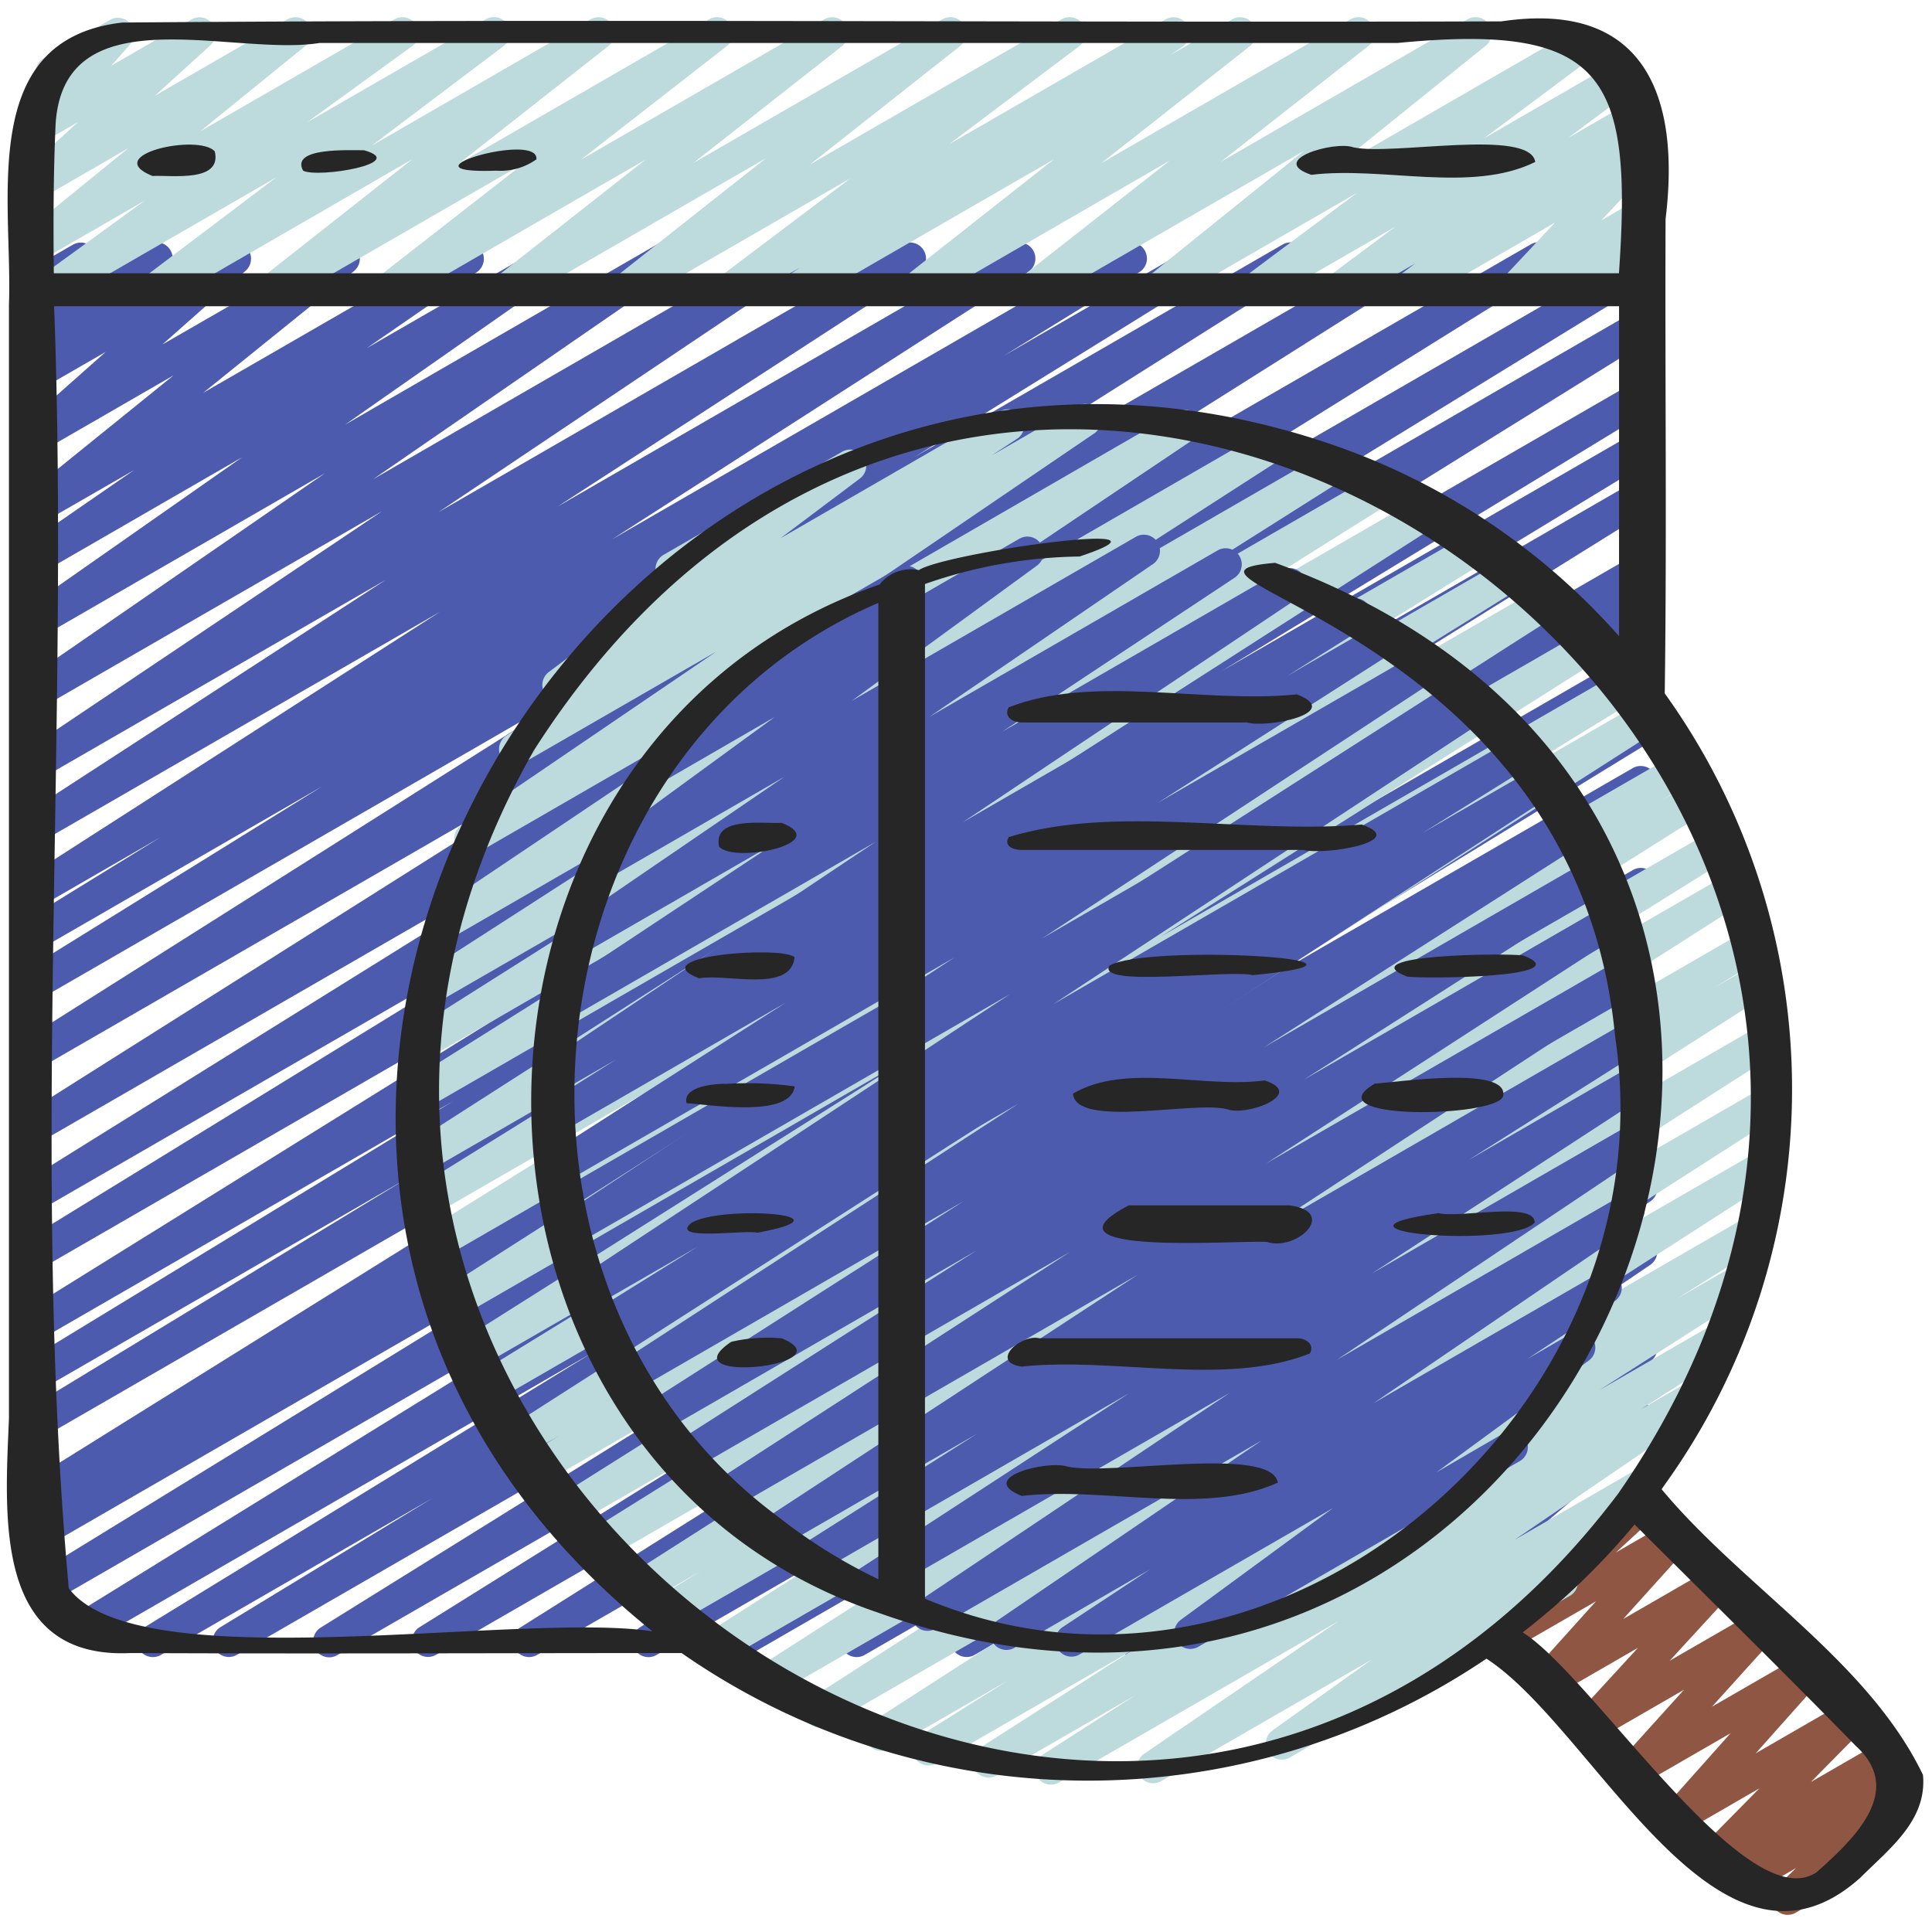 <svg id="Icons" height="512" viewBox="0 0 60 60" width="512" xmlns="http://www.w3.org/2000/svg"><path d="m10.227 51.47a.5.5 0 0 1 -.265-.925l14.749-9.17-17.368 10.025a.5.5 0 0 1 -.51-.859l6.587-4.008-8.43 4.867a.5.5 0 0 1 -.511-.859l13.911-8.526-15.598 9.005a.5.5 0 0 1 -.512-.859l19.711-12.172-20.391 11.773a.5.5 0 0 1 -.512-.859l18.212-11.186-18.02 10.405a.5.5 0 0 1 -.508-.861l.455-.273a.5.5 0 0 1 -.462-.888l24.759-15.43-24.245 14a.5.5 0 0 1 -.509-.86l11.806-7.174-11.297 6.524a.5.5 0 0 1 -.51-.859l13.32-8.112-12.811 7.4a.5.5 0 0 1 -.513-.857l23.648-14.695-23.135 13.357a.5.5 0 0 1 -.512-.859l18.259-11.217-17.748 10.246a.5.5 0 0 1 -.514-.857l21.21-13.2-20.696 11.945a.5.5 0 0 1 -.517-.852l21.34-13.47-20.824 12.019a.5.5 0 0 1 -.517-.855l18-11.38-17.483 10.095a.5.5 0 0 1 -.514-.858l9.248-5.732-8.734 5.042a.5.5 0 0 1 -.512-.861l4.223-2.6-3.712 2.144a.5.5 0 0 1 -.52-.854l12.912-8.29-12.392 7.149a.5.5 0 0 1 -.523-.849l11.23-7.293-10.708 6.18a.5.5 0 0 1 -.528-.848l11.126-7.466-10.6 6.118a.5.5 0 0 1 -.534-.845l9.35-6.446-8.815 5.09a.5.5 0 0 1 -.536-.842l6.783-4.748-6.247 3.607a.5.5 0 0 1 -.534-.844l3.423-2.363-2.889 1.663a.5.5 0 0 1 -.565-.822l4.683-3.784-4.119 2.377a.5.5 0 0 1 -.582-.806l2.593-2.3-2.011 1.16a.5.5 0 0 1 -.594-.8l.746-.706-.153.088a.5.5 0 0 1 -.664-.712l.531-.787a.506.506 0 0 1 -.238-.208.5.5 0 0 1 .18-.683l1.183-.68a.5.5 0 0 1 .664.712l-.28.416 1.953-1.128a.5.5 0 0 1 .594.8l-.745.7 2.6-1.5a.5.5 0 0 1 .582.806l-2.589 2.294 5.384-3.1a.5.5 0 0 1 .565.821l-4.681 3.779 7.977-4.6a.5.5 0 0 1 .534.843l-3.428 2.367 5.569-3.21a.5.5 0 0 1 .537.842l-6.785 4.748 9.686-5.596a.5.5 0 0 1 .534.844l-9.348 6.446 12.627-7.29a.5.5 0 0 1 .529.847l-11.125 7.465 14.4-8.313a.5.5 0 0 1 .523.851l-11.226 7.29 14.1-8.142a.5.5 0 0 1 .52.853l-12.919 8.3 15.859-9.153a.5.5 0 0 1 .513.858l-4.214 2.6 5.984-3.455a.5.5 0 0 1 .514.857l-9.264 5.738 11.433-6.6a.5.5 0 0 1 .517.855l-18 11.377 21.192-12.232a.5.5 0 0 1 .516.855l-21.332 13.465 24.806-14.321a.5.5 0 0 1 .515.857l-21.212 13.204 23.429-13.526a.5.5 0 0 1 .512.858l-18.263 11.218 18.2-10.508a.5.5 0 0 1 .513.858l-23.644 14.691 23.132-13.354a.5.5 0 0 1 .509.859l-13.3 8.1 12.8-7.387a.5.5 0 0 1 .509.86l-11.8 7.169 11.289-6.517a.5.5 0 0 1 .514.857l-24.762 15.429 24.242-14a.5.5 0 0 1 .507.861l-.457.274a.5.5 0 0 1 .462.884l-18.218 11.193 17.707-10.223a.5.5 0 0 1 .512.858l-19.712 12.173 19.2-11.085a.5.5 0 0 1 .511.859l-13.93 8.541 13.419-7.747a.5.5 0 0 1 .509.859l-6.584 4.006 6.076-3.51a.5.5 0 0 1 .513.858l-14.747 9.171 14.235-8.217a.5.5 0 0 1 .514.856l-12.983 8.1 12.469-7.2a.5.5 0 0 1 .516.856l-12.591 7.935 12.076-6.971a.5.5 0 0 1 .521.852l-14.231 9.206 13.71-7.916a.5.5 0 0 1 .518.855l-8.553 5.446 8.036-4.638a.5.5 0 0 1 .526.849l-10.783 7.14 10.257-5.921a.5.5 0 0 1 .528.848l-8.694 5.836 8.167-4.714a.5.5 0 0 1 .53.846l-6.312 4.273 5.782-3.337a.5.5 0 0 1 .523.85l-.828.543.3-.175a.5.5 0 0 1 .553.83l-5.775 4.417 5.223-3.015a.5.5 0 0 1 .574.814l-3.898 3.323.189-.109a.5.5 0 0 1 .5.866l-4.931 2.843a.5.5 0 0 1 -.574-.813l3.9-3.32-7.163 4.133a.5.5 0 0 1 -.553-.83l5.774-4.416-9.088 5.246a.5.5 0 0 1 -.523-.85l.829-.543-2.415 1.393a.5.5 0 0 1 -.531-.846l6.313-4.274-8.87 5.12a.5.5 0 0 1 -.528-.847l8.692-5.835-11.576 6.682a.5.5 0 0 1 -.526-.849l10.781-7.139-13.838 7.988a.5.5 0 0 1 -.518-.854l8.549-5.446-10.91 6.3a.5.5 0 0 1 -.522-.852l14.231-9.2-17.42 10.052a.5.5 0 0 1 -.517-.855l12.592-7.932-15.221 8.787a.5.5 0 0 1 -.514-.856l12.988-8.101-15.523 8.957a.5.5 0 0 1 -.25.07z" fill="#4d5baf"/><path d="m1.533 9.5a.5.5 0 0 1 -.295-.9l3.262-2.373-3.22 1.857a.5.5 0 0 1 -.566-.82l3.273-2.664-2.707 1.566a.5.5 0 0 1 -.587-.8l1.733-1.577-1.146.661a.5.5 0 0 1 -.624-.764l.853-.961a.5.5 0 0 1 -.146-.925l2.049-1.18a.5.5 0 0 1 .624.765l-.584.657 2.503-1.442a.5.5 0 0 1 .586.8l-1.732 1.575 4.117-2.375a.5.5 0 0 1 .566.82l-3.274 2.659 6.031-3.479a.5.5 0 0 1 .544.837l-3.258 2.363 5.551-3.2a.5.5 0 0 1 .552.832l-4.09 3.089 6.793-3.921a.5.5 0 0 1 .559.825l-4.645 3.655 7.765-4.48a.5.5 0 0 1 .557.827l-4.535 3.533 7.558-4.36a.5.5 0 0 1 .559.825l-4.627 3.637 7.732-4.462a.5.5 0 0 1 .56.825l-4.666 3.681 7.81-4.506a.5.5 0 0 1 .551.832l-4.047 3.049 6.728-3.881a.5.5 0 0 1 .531.846l-.39.265 1.926-1.111a.5.5 0 0 1 .559.825l-4.626 3.643 7.74-4.468a.5.5 0 0 1 .559.826l-4.586 3.6 7.661-4.426a.5.5 0 0 1 .564.822l-4.845 3.904 7.707-4.449a.5.5 0 0 1 .549.833l-3.468 2.59 4.132-2.386a.5.5 0 0 1 .549.833l-2.062 1.536 1.985-1.145a.5.5 0 0 1 .549.833l-.526.394.014-.008a.5.5 0 0 1 .614.775l-1.61 1.715 1.007-.581a.5.5 0 0 1 .631.756l-.286.336a.5.5 0 0 1 .162.925l-1.94 1.117a.5.5 0 0 1 -.631-.757l.057-.067-1.426.824a.5.5 0 0 1 -.614-.774l1.61-1.716-4.319 2.497a.5.5 0 0 1 -.55-.833l.523-.391-2.124 1.225a.5.5 0 0 1 -.549-.833l2.06-1.537-4.108 2.372a.5.5 0 0 1 -.549-.833l3.468-2.59-5.932 3.425a.5.5 0 0 1 -.564-.822l4.848-3.907-8.2 4.731a.5.5 0 0 1 -.559-.826l4.587-3.6-7.664 4.428a.5.5 0 0 1 -.559-.825l4.631-3.647-7.75 4.474a.5.5 0 0 1 -.53-.847l.38-.258-1.918 1.107a.5.5 0 0 1 -.551-.832l4.048-3.053-6.733 3.887a.5.5 0 0 1 -.559-.825l4.665-3.684-7.813 4.511a.5.5 0 0 1 -.559-.825l4.627-3.639-7.736 4.466a.5.5 0 0 1 -.558-.827l4.536-3.536-7.562 4.365a.5.5 0 0 1 -.559-.828l4.643-3.656-7.767 4.487a.5.5 0 0 1 -.551-.831l4.09-3.09-6.8 3.923a.488.488 0 0 1 -.246.067z" fill="#bddadc"/><path d="m55.518 59.467a.5.5 0 0 1 -.35-.858l.606-.592-1.44.831a.5.5 0 0 1 -.573-.814l.391-.333-.619.358a.5.5 0 0 1 -.605-.785l1.712-1.735-2.3 1.329a.5.5 0 0 1 -.623-.765l2.027-2.276-2.824 1.63a.5.5 0 0 1 -.621-.768l2-2.213-2.77 1.6a.5.5 0 0 1 -.618-.77l1.959-2.133-2.695 1.557a.5.5 0 0 1 -.621-.768l2.012-2.233-2.79 1.61a.5.5 0 0 1 -.588-.8l3.512-3.239a.5.5 0 0 1 .245-.505l.865-.5a.5.5 0 0 1 .589.8l-1.214 1.117 1.615-.932a.5.5 0 0 1 .621.768l-2.011 2.232 2.784-1.607a.5.5 0 0 1 .618.77l-1.96 2.134 2.693-1.554a.5.5 0 0 1 .621.768l-2 2.213 2.764-1.595a.5.5 0 0 1 .623.766l-2.028 2.276 2.82-1.628a.5.5 0 0 1 .605.784l-1.71 1.734 2.221-1.282a.5.5 0 0 1 .573.813l-.4.337.073-.042a.5.5 0 0 1 .6.79l-1.575 1.543a.486.486 0 0 1 .105.128.5.5 0 0 1 -.183.683l-1.886 1.089a.493.493 0 0 1 -.25.067z" fill="#8f5743"/><path d="m32.637 55.423a.5.5 0 0 1 -.27-.921l2.905-1.863-4.327 2.5a.5.5 0 0 1 -.519-.854l4.774-3.054-6.106 3.526a.5.5 0 0 1 -.516-.857l2.729-1.712-3.7 2.133a.5.5 0 0 1 -.52-.852l10.146-6.534-11.52 6.651a.5.5 0 0 1 -.52-.854l11.59-7.438-12.83 7.406a.5.5 0 0 1 -.519-.853l12.966-8.305-14.082 8.13a.5.5 0 0 1 -.519-.855l13.73-8.766-14.7 8.486a.5.5 0 0 1 -.512-.859l1.471-.9-1.788 1.031a.5.5 0 0 1 -.519-.855l15.157-9.669-15.945 9.206a.5.5 0 0 1 -.515-.856l10.274-6.411-10.684 6.168a.5.5 0 0 1 -.517-.856l13.276-8.361-13.7 7.912a.5.5 0 0 1 -.511-.859l1.037-.633-1.078.622a.5.5 0 0 1 -.52-.854l16.93-10.841-17.331 10.006a.5.5 0 0 1 -.512-.858l4.858-2.988-4.824 2.784a.5.5 0 0 1 -.517-.856l13.786-8.71-13.845 7.992a.5.5 0 0 1 -.519-.854l15.727-10.063-15.714 9.072a.5.5 0 0 1 -.514-.858l7.812-4.859-7.553 4.36a.5.5 0 0 1 -.514-.857l6.683-4.154-6.334 3.657a.5.5 0 0 1 -.52-.854l13.165-8.436-12.738 7.354a.5.5 0 0 1 -.516-.856l7.359-4.623-6.776 3.912a.5.5 0 0 1 -.517-.855l7.469-4.723-6.755 3.9a.5.5 0 0 1 -.521-.852l8.96-5.77-8.025 4.633a.5.5 0 0 1 -.529-.848l10.855-7.291-9.433 5.447a.5.5 0 0 1 -.531-.846l7.917-5.388-6 3.462a.5.5 0 0 1 -.524-.85l1.645-1.08a.493.493 0 0 1 -.433-.225.5.5 0 0 1 .116-.675l3.644-2.739a.5.5 0 0 1 -.082-.9l5.555-3.207a.5.5 0 0 1 .55.832l-2.469 1.857 6.821-3.938a.5.5 0 0 1 .524.851l-.787.517 2.66-1.536a.5.5 0 0 1 .531.846l-7.915 5.386 10.475-6.051a.5.5 0 0 1 .528.848l-10.858 7.293 13.118-7.574a.5.5 0 0 1 .52.853l-8.957 5.769 10.37-5.986a.5.5 0 0 1 .517.856l-7.474 4.726 8.512-4.914a.5.5 0 0 1 .516.857l-7.351 4.618 8.217-4.744a.5.5 0 0 1 .52.853l-13.16 8.434 14.277-8.242a.5.5 0 0 1 .513.857l-6.693 4.16 7.268-4.195a.5.5 0 0 1 .513.857l-7.8 4.856 8.33-4.81a.5.5 0 0 1 .519.854l-15.725 10.059 16.549-9.554a.5.5 0 0 1 .518.855l-13.785 8.711 14.335-8.276a.5.5 0 0 1 .511.858l-4.874 3 5.046-2.913a.5.5 0 0 1 .52.853l-16.934 10.839 17.43-10.062a.5.5 0 0 1 .511.859l-1.019.622.986-.569a.5.5 0 0 1 .517.855l-13.288 8.369 13.424-7.75a.5.5 0 0 1 .514.857l-10.263 6.4 10.233-5.905a.5.5 0 0 1 .519.855l-15.152 9.667 15.133-8.735a.5.5 0 0 1 .512.86l-1.494.915 1.2-.693a.5.5 0 0 1 .52.855l-13.731 8.764 13.436-7.757a.5.5 0 0 1 .519.854l-12.971 8.311 12.523-7.23a.5.5 0 0 1 .52.854l-11.581 7.431 10.947-6.32a.5.5 0 0 1 .52.852l-10.147 6.537 9.318-5.38a.5.5 0 0 1 .516.856l-2.731 1.713 1.856-1.07a.5.5 0 0 1 .519.853l-4.773 3.051 3.657-2.111a.5.5 0 0 1 .519.853l-2.906 1.864 1.613-.93a.5.5 0 0 1 .532.845l-6.05 4.129 3.9-2.252a.5.5 0 0 1 .541.839l-3.139 2.248a.5.5 0 0 1 .422.9l-8.712 5.03a.5.5 0 0 1 -.541-.839l3.086-2.203-6.544 3.777a.5.5 0 0 1 -.532-.845l6.047-4.128-8.68 5.011a.5.5 0 0 1 -.254.068z" fill="#bddadc"/><path d="m33.276 51.449a.5.5 0 0 1 -.276-.917l2.711-1.791-4.211 2.435a.5.5 0 0 1 -.531-.846l8.214-5.594-10.134 5.848a.5.5 0 0 1 -.528-.848l9.679-6.484-11.254 6.495a.5.5 0 0 1 -.523-.851l8.633-5.622-9.7 5.6a.5.5 0 0 1 -.519-.855l5.519-3.5-6.176 3.565a.5.5 0 0 1 -.524-.851l11.677-7.644-12.614 7.283a.5.5 0 0 1 -.522-.852l11.032-7.138-11.716 6.764a.5.5 0 0 1 -.519-.854l9.326-5.952-9.747 5.627a.5.5 0 0 1 -.52-.854l9.881-6.313-10.214 5.9a.5.5 0 0 1 -.522-.851l12.428-8.071-12.741 7.348a.5.5 0 0 1 -.514-.857l3.3-2.054-3.233 1.866a.5.5 0 0 1 -.525-.851l13.457-8.858-13.545 7.818a.5.5 0 0 1 -.524-.85l12.34-8.106-12.194 7.04a.5.5 0 0 1 -.52-.853l7.481-4.786-7.1 4.1a.5.5 0 0 1 -.516-.856l2.35-1.479-1.849 1.067a.5.5 0 0 1 -.527-.849l10.424-6.972-9.69 5.594a.5.5 0 0 1 -.526-.849l7.216-4.781-6.243 3.605a.5.5 0 0 1 -.532-.846l6.943-4.744-5.5 3.176a.5.5 0 0 1 -.545-.837l5.751-4.2-3.345 1.936a.5.5 0 0 1 -.548-.834l2.72-2.017a.487.487 0 0 1 -.144-.158.5.5 0 0 1 .183-.683l4.97-2.87a.5.5 0 0 1 .548.834l-.673.5 3.885-2.243a.5.5 0 0 1 .545.836l-5.752 4.2 8.82-5.092a.5.5 0 0 1 .532.846l-6.939 4.741 8.951-5.168a.5.5 0 0 1 .527.849l-7.223 4.784 8.679-5.012a.5.5 0 0 1 .528.849l-10.428 6.973 11.927-6.886a.5.5 0 0 1 .516.857l-2.357 1.48 2.932-1.692a.5.5 0 0 1 .52.853l-7.472 4.781 8.216-4.743a.5.5 0 0 1 .524.85l-12.343 8.108 13.285-7.67a.5.5 0 0 1 .526.85l-13.462 8.862 14.267-8.237a.5.5 0 0 1 .514.858l-3.3 2.053 3.466-2a.5.5 0 0 1 .523.852l-12.419 8.066 12.837-7.412a.5.5 0 0 1 .519.854l-9.881 6.316 10.043-5.8a.5.5 0 0 1 .519.855l-9.322 5.95 9.35-5.4a.5.5 0 0 1 .522.852l-11.031 7.142 10.981-6.334a.5.5 0 0 1 .523.85l-11.68 7.648 11.474-6.625a.5.5 0 0 1 .518.854l-5.535 3.504 5.1-2.946a.5.5 0 0 1 .523.852l-8.622 5.614 8.061-4.651a.5.5 0 0 1 .528.848l-9.674 6.483 8.821-5.092a.5.5 0 0 1 .531.845l-8.214 5.594 6.975-4.026a.5.5 0 0 1 .525.849l-2.716 1.799 1.356-.782a.5.5 0 0 1 .546.836l-4.729 3.47 2.106-1.224a.5.5 0 0 1 .5.865l-10 5.776a.5.5 0 0 1 -.546-.836l4.727-3.469-7.868 4.542a.494.494 0 0 1 -.254.071z" fill="#4d5baf"/><g fill="#262626"><path d="m51.726 6.8c.468-3.821-.656-6.8-5.1-6.136-14.274.041-28.567-.078-42.826.036-4.527.521-3.4 5.521-3.522 8.762v34.6c-.126 3.038-.478 7.475 3.777 7.275 5.7.026 11.409 0 17.113 0a22.092 22.092 0 0 0 24.995.174c3.365 2.185 7.183 10.777 11.608 6.805.9-.9 2.081-1.778 1.949-3.194-1.7-3.539-5.591-5.84-8.12-8.875a21.069 21.069 0 0 0 .1-24.713c.068-4.895.005-9.824.026-14.734zm-50-2.929c.241-4.085 5.514-2.1 8.2-2.537h33.483c6.41-.619 7.3.993 6.869 7.152h-48.607c-.016-1.538-.014-3.08.055-4.612zm55.923 50.365c1.525 1.4-.12 2.914-1.222 3.9-2.17 1.506-6.986-6.1-9.139-7.441a21.915 21.915 0 0 0 3.475-3.351c2.299 2.295 4.618 4.57 6.886 6.892zm-7.392-7.855c-15.61 20.685-46.233-1.1-33.668-23.09 15.388-24.071 49.559.193 33.668 23.09zm-9.285-32.706c-22.294-7.209-39.384 22.008-20.708 36.988-4.125-.628-16 1.535-18.129-1.34-1.175-13.075.033-26.595-.454-39.812h48.6v10.246a21 21 0 0 0 -9.309-6.082z"/><path d="m4.734 5.465c.6-.029 2.166.208 1.936-.764-.505-.561-3.559.109-1.936.764z"/><path d="m9.413 5.3c.456.241 3.307-.236 1.892-.634-.494.002-2.288-.092-1.892.634z"/><path d="m15.409 5.3a1.922 1.922 0 0 0 1.25-.352c.091-.888-4.508.467-1.25.352z"/><path d="m40.725 5.429c2.234-.272 4.964.583 6.954-.4-.168-1.065-4.49-.18-5.656-.456-.577-.205-2.676.396-1.298.856z"/><path d="m39.6 17.479c-4.717.409 9.364 2.058 10.559 14.714 1.734 11.521-10.429 22.072-21.433 17.456v-31.512a15.041 15.041 0 0 1 4.8-.854c3.669-1.219-4.181-.118-4.992.423a1.223 1.223 0 0 0 -1.217.446c-14.339 4.96-14.5 27.031-.042 31.932 22.101 7.898 35.306-24.199 12.325-32.605zm-15.468 29.6c-9.647-7.178-7.894-23.615 3.146-28.356v30.321a16.626 16.626 0 0 1 -3.146-1.967z"/><path d="m33.139 45.543c-.621-.2-2.84.351-1.406.915 2.554-.3 5.664.628 7.951-.414-.204-1.176-5.227-.196-6.545-.501z"/><path d="m40.681 42.033c.157-.293-.135-.472-.4-.472h-8c-.575-.143-1.566.748-.548.879 2.884-.306 6.316.636 8.948-.407z"/><path d="m42.288 25.607c-3.566.309-7.62-.631-10.958.388-.171.284.147.4.385.4h8.761c.683.175 3.316-.274 1.812-.788z"/><path d="m38.909 30.283c5.206-.5-3.367-.974-4.458-.291-.39.685 3.7.114 4.458.291z"/><path d="m47.306 29.673c-.517-.078-5.394-.033-3.608.656.517.077 5.394.032 3.608-.656z"/><path d="m40.056 37.434h-5c-3.043 1.583 3.4 1.079 4.272 1.133.946.309 2.234-.928.728-1.133z"/><path d="m44.678 37.675c-4.2.586 2.288 1.1 2.985.291-.003-.666-2.329-.125-2.985-.291z"/><path d="m33.322 33.964c.091 1.088 3.758.218 4.788.483.61.231 2.461-.473 1.164-.893-1.901.256-4.304-.562-5.952.41z"/><path d="m42.7 33.651c-1.988 1.155 3.775 1.066 3.982.392.185-.961-3.282-.431-3.982-.392z"/><path d="m40.277 21.564c-2.89.3-6.319-.634-8.954.405-.158.293.136.468.4.468h7.009c.611.184 3.014-.296 1.545-.873z"/><path d="m24.274 25.554c-.6.032-2.142-.207-1.942.741.493.531 3.545-.119 1.942-.741z"/><path d="m21.713 30.383c.836-.159 2.851.47 2.964-.657-.407-.365-4.766-.032-2.964.657z"/><path d="m22.551 33.661c-.383-.013-1.359.089-1.228.6.784.051 3.224.46 3.358-.523a10.833 10.833 0 0 0 -2.13-.077z"/><path d="m23.528 38.282c3.158-.585-1.26-.863-2.077-.288-.632.553 1.702.191 2.077.288z"/><path d="m24.276 41.562a4.953 4.953 0 0 0 -1.568.11c-2.008 1.351 3.647.743 1.568-.11z"/></g></svg>